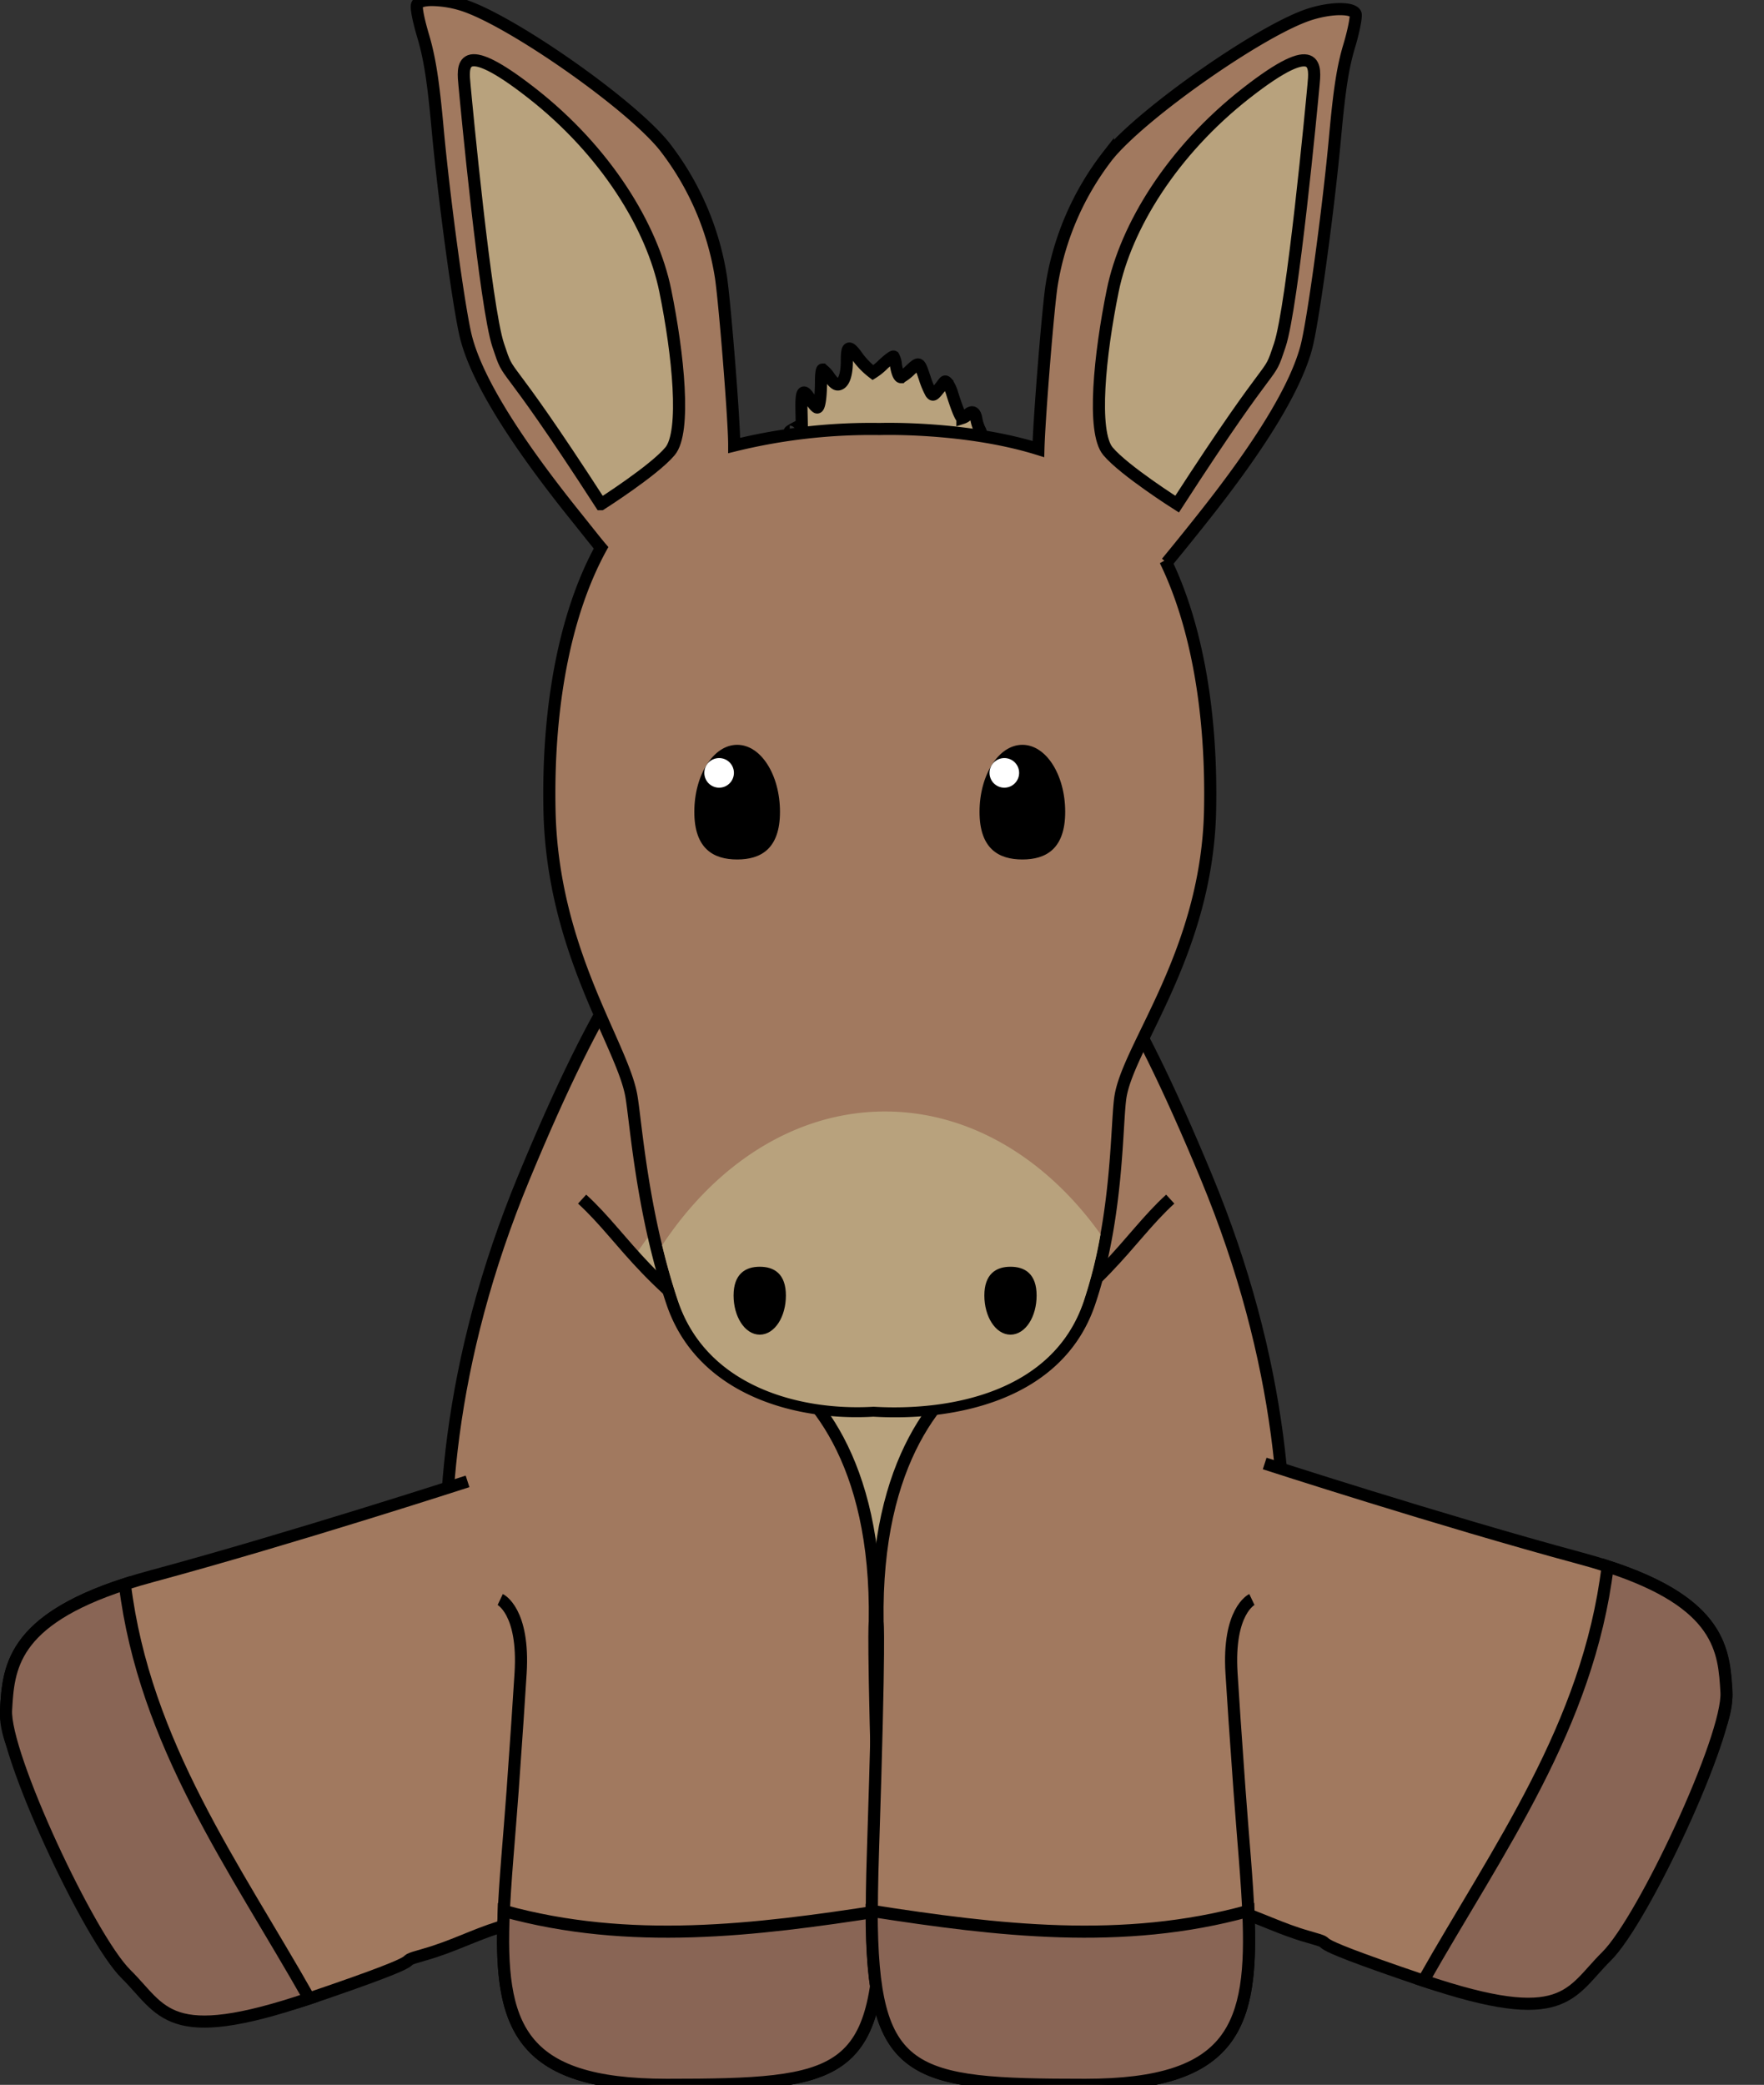 <svg id="svg5269" xmlns="http://www.w3.org/2000/svg" viewBox="0 0 291 343.82"><rect x="0" y="0" width="291" height="343.82" fill="#333333" stroke="none"/><defs><style>.cls-1{fill:#a1795f;}.cls-1,.cls-2,.cls-4,.cls-5{stroke:#000;}.cls-1,.cls-2,.cls-4{stroke-width:2px;}.cls-2{fill:#896555;}.cls-3,.cls-4{fill:#b8a27d;}.cls-5{stroke-width:0.91px;}.cls-6{fill:#fff;}</style></defs><title>Donkey-02</title><path id="path3489-7-0" class="cls-1" d="M199.65,309c6.31-8.48,24.6-54-.63-114.87s-33.56-47-56.28-47-31.06-13.88-56.29,47S79.51,300.52,85.82,309s8.83,11.56,56.92,11.56,50.6-3.08,56.91-11.56Z"/><g id="g3546"><path id="path3548" class="cls-1" d="M97.32,317.26c-12.6-2.69-18.37,2.57-27.27,5.07-6.54,1.84,4.36-.69-19,7.24s-32.91-9.48-38.08-21.26S.59,289.29,1,282s.91-15.82,24-22.05,52.13-15.65,52.13-15.65"/><path id="path3550" class="cls-2" d="M51,329.57c-23.41,7.92-24.13,2-30.2-4S.59,289.29,1,282c.39-6.8.85-14.67,19.59-20.75C23.82,287.57,38.73,307.89,51,329.57Z"/></g><g id="g3552"><path id="path3554" class="cls-1" d="M188.5,314.33c12.6-2.69,18.37,2.57,27.27,5.07,6.54,1.83-4.37-.69,19,7.23s32.9-9.47,38.08-21.25,12.33-19,11.91-26.33-.92-15.82-24-22.05-52.13-15.65-52.13-15.65"/><path id="path3556" class="cls-2" d="M234.82,326.63c23.41,7.93,24.13,2,30.2-4s20.21-36.26,19.79-43.56c-.39-6.8-.85-14.67-19.6-20.75C262,284.64,247.09,305,234.82,326.63Z"/></g><path id="path3292" class="cls-3" d="M192.8,249.88c0,36.27-22.42,65.68-50.06,65.68s-50.06-29.41-50.06-65.68,22.41-65.68,50.06-65.68S192.8,213.61,192.8,249.88Z"/><g id="g3294"><path id="path3296" class="cls-1" d="M82.52,263.78s4,1.89,3.36,12.16c-.25,4.09-.66,10.2-1.31,19.31-2.32,32-6.56,48.57,25.44,48.57s36.23-1.54,35.07-38.16-.77-38.16-.77-38.16c.46-27-10.61-38.68-17.89-43-19.64-11.7-23-20-30.39-26.75"/><path id="path3298" class="cls-2" d="M83.11,315.17c-.86,18.93,2.39,28.65,26.9,28.65,29,0,35.18-1.26,35.24-28.68-20.71,3.21-41.42,5.73-62.14,0Z"/></g><g id="g3300"><path id="path3302" class="cls-1" d="M206.52,263.78s-4,1.89-3.36,12.16c.25,4.09.66,10.2,1.32,19.31,2.31,32,6.55,48.57-25.45,48.57S142.8,342.28,144,305.66s.77-38.16.77-38.16c-.45-27,10.61-38.68,17.89-43,19.64-11.7,23-20,30.39-26.75"/><path id="path3304" class="cls-2" d="M205.93,315.17c.86,18.93-2.39,28.65-26.9,28.65-29,0-35.18-1.26-35.24-28.68,20.71,3.21,41.43,5.73,62.14,0Z"/></g><g id="g4999"><path id="path5003" class="cls-4" d="M130.28,71.18c-.11,0,.29-.27.89-.58l1.1-.58-.05-2.23c-.08-3.45.26-3.86,1.5-1.84.42.68.91,1.25,1.09,1.25.37,0,.63-1.8.63-4.44,0-1,.11-1.81.24-1.81a4.7,4.7,0,0,1,1.15,1.26c.69.93,1.07,1.24,1.46,1.19.89-.13,1.41-1.55,1.41-3.89s.27-2.63,1.52-1A12.58,12.58,0,0,0,144,61.45a9.48,9.48,0,0,0,1.71-1.38c.82-.76,1.58-1.33,1.7-1.26a3.33,3.33,0,0,1,.38,1.32c.19,1.28.52,2.07.86,2.07A7.49,7.49,0,0,0,150.19,61c1.5-1.35,1.44-1.39,2.39,1.44a13.51,13.51,0,0,0,1,2.38c.38.5.48.42,2.05-1.64.26-.35.34-.35.66,0a6.06,6.06,0,0,1,.8,1.75c.85,2.68,1.41,4,1.68,4a2,2,0,0,0,.85-.54c.75-.71,1.25-.46,1.45.73a6.74,6.74,0,0,0,.51,1.64c.34.64.32.67-.35.67a1.86,1.86,0,0,1-.79-.11"/><path id="path5001" class="cls-1" d="M71.27,0C69.94,0,69,.25,68.8.78s.31,2.86,1.07,5.38c1,3.44,1.6,7.13,2.31,14.93,1.08,11.83,3.6,30.29,4.72,34.6q2.59,10,17.25,28.43c2.41,3,4.12,5.19,5,6.22-6.09,11.09-8.86,26.66-8.5,43.38.5,23.14,12,38.5,13.5,47,.75,4.29,1.73,19.16,6.72,34,4.89,14.6,20.84,18.65,33.21,17.91,12.94.77,30.42-2.42,35.63-17.79,4.85-14.3,4.43-30.05,5.16-34.15,1.5-8.5,14.25-23.86,14.75-47,.33-15.67-2.06-30.34-7.38-41.25l.22.34s2.65-3.2,5.81-7.19Q212.9,67.2,215.52,57.19c1.12-4.31,3.64-22.77,4.72-34.6.71-7.8,1.28-11.49,2.31-14.93.76-2.52,1.23-4.94,1.07-5.38-.41-1-3.77-1.07-7.29,0-7.74,2.3-27.81,16.28-33.56,23.38a46.83,46.83,0,0,0-9.25,21.15c-.58,3.36-2.08,22-2.22,27.25-12.14-3.78-26.18-3.31-26.18-3.31a94.56,94.56,0,0,0-24,2.72s0-.1,0-.16c0-4.17-1.64-24.5-2.25-28a46.83,46.83,0,0,0-9.25-21.15C103.9,17,83.83,3.05,76.08.75A17.57,17.57,0,0,0,71.27,0Z"/><path id="path5005" class="cls-3" d="M146,183.3c-14.69,0-27.85,8.57-36.77,22.07.72,3,1.57,6.07,2.61,9.17,4.76,14.2,20.24,18.17,32.27,17.45,12.59.75,29.58-2.38,34.65-17.32a75.82,75.82,0,0,0,2.79-11.13C172.67,191.1,160,183.3,146,183.3Z"/><g id="g5009"><path id="path5011" class="cls-5" d="M129.19,213.65c0-3.33-1.73-4.29-3.86-4.29s-3.86,1-3.86,4.29,1.73,6,3.86,6S129.19,217,129.19,213.65Z"/><path id="path5013" class="cls-5" d="M170.55,213.65c0-3.33-1.73-4.29-3.86-4.29s-3.85,1-3.85,4.29,1.72,6,3.85,6S170.55,217,170.55,213.65Z"/></g><g id="g5015"><g id="g5017"><g id="g5019"><path id="path5021" d="M128.67,133.89c0,6.1-3.16,7.85-7.06,7.85s-7.07-1.75-7.07-7.85,3.16-11.06,7.07-11.06S128.67,127.78,128.67,133.89Z"/></g><path id="path5023" class="cls-6" d="M121.07,127.45a2.44,2.44,0,1,1-2.43-2.43A2.43,2.43,0,0,1,121.07,127.45Z"/></g><g id="g5025"><g id="g5027"><path id="path5029" d="M175.72,133.89c0,6.1-3.16,7.85-7.06,7.85s-7.07-1.75-7.07-7.85,3.16-11.06,7.07-11.06S175.72,127.78,175.72,133.89Z"/></g><path id="path5031" class="cls-6" d="M168.12,127.45a2.44,2.44,0,1,1-2.43-2.43A2.43,2.43,0,0,1,168.12,127.45Z"/></g></g><path id="path5033" class="cls-4" d="M99.13,83.14c-16.94-26.2-14.82-19.85-16.94-26.2S76.9,17,76.63,14.06s-1.06-8.21,11.12,1.32,19.85,22,22,32.56,3.44,23.29.79,26.47-11.38,8.73-11.38,8.73Z"/><path id="path5035" class="cls-4" d="M194.18,83.14c16.94-26.2,14.82-19.85,16.94-26.2s5.3-40,5.56-42.88,1.06-8.21-11.12,1.32-19.85,22-22,32.56-3.44,23.29-.79,26.47S194.18,83.14,194.18,83.14Z"/></g></svg>